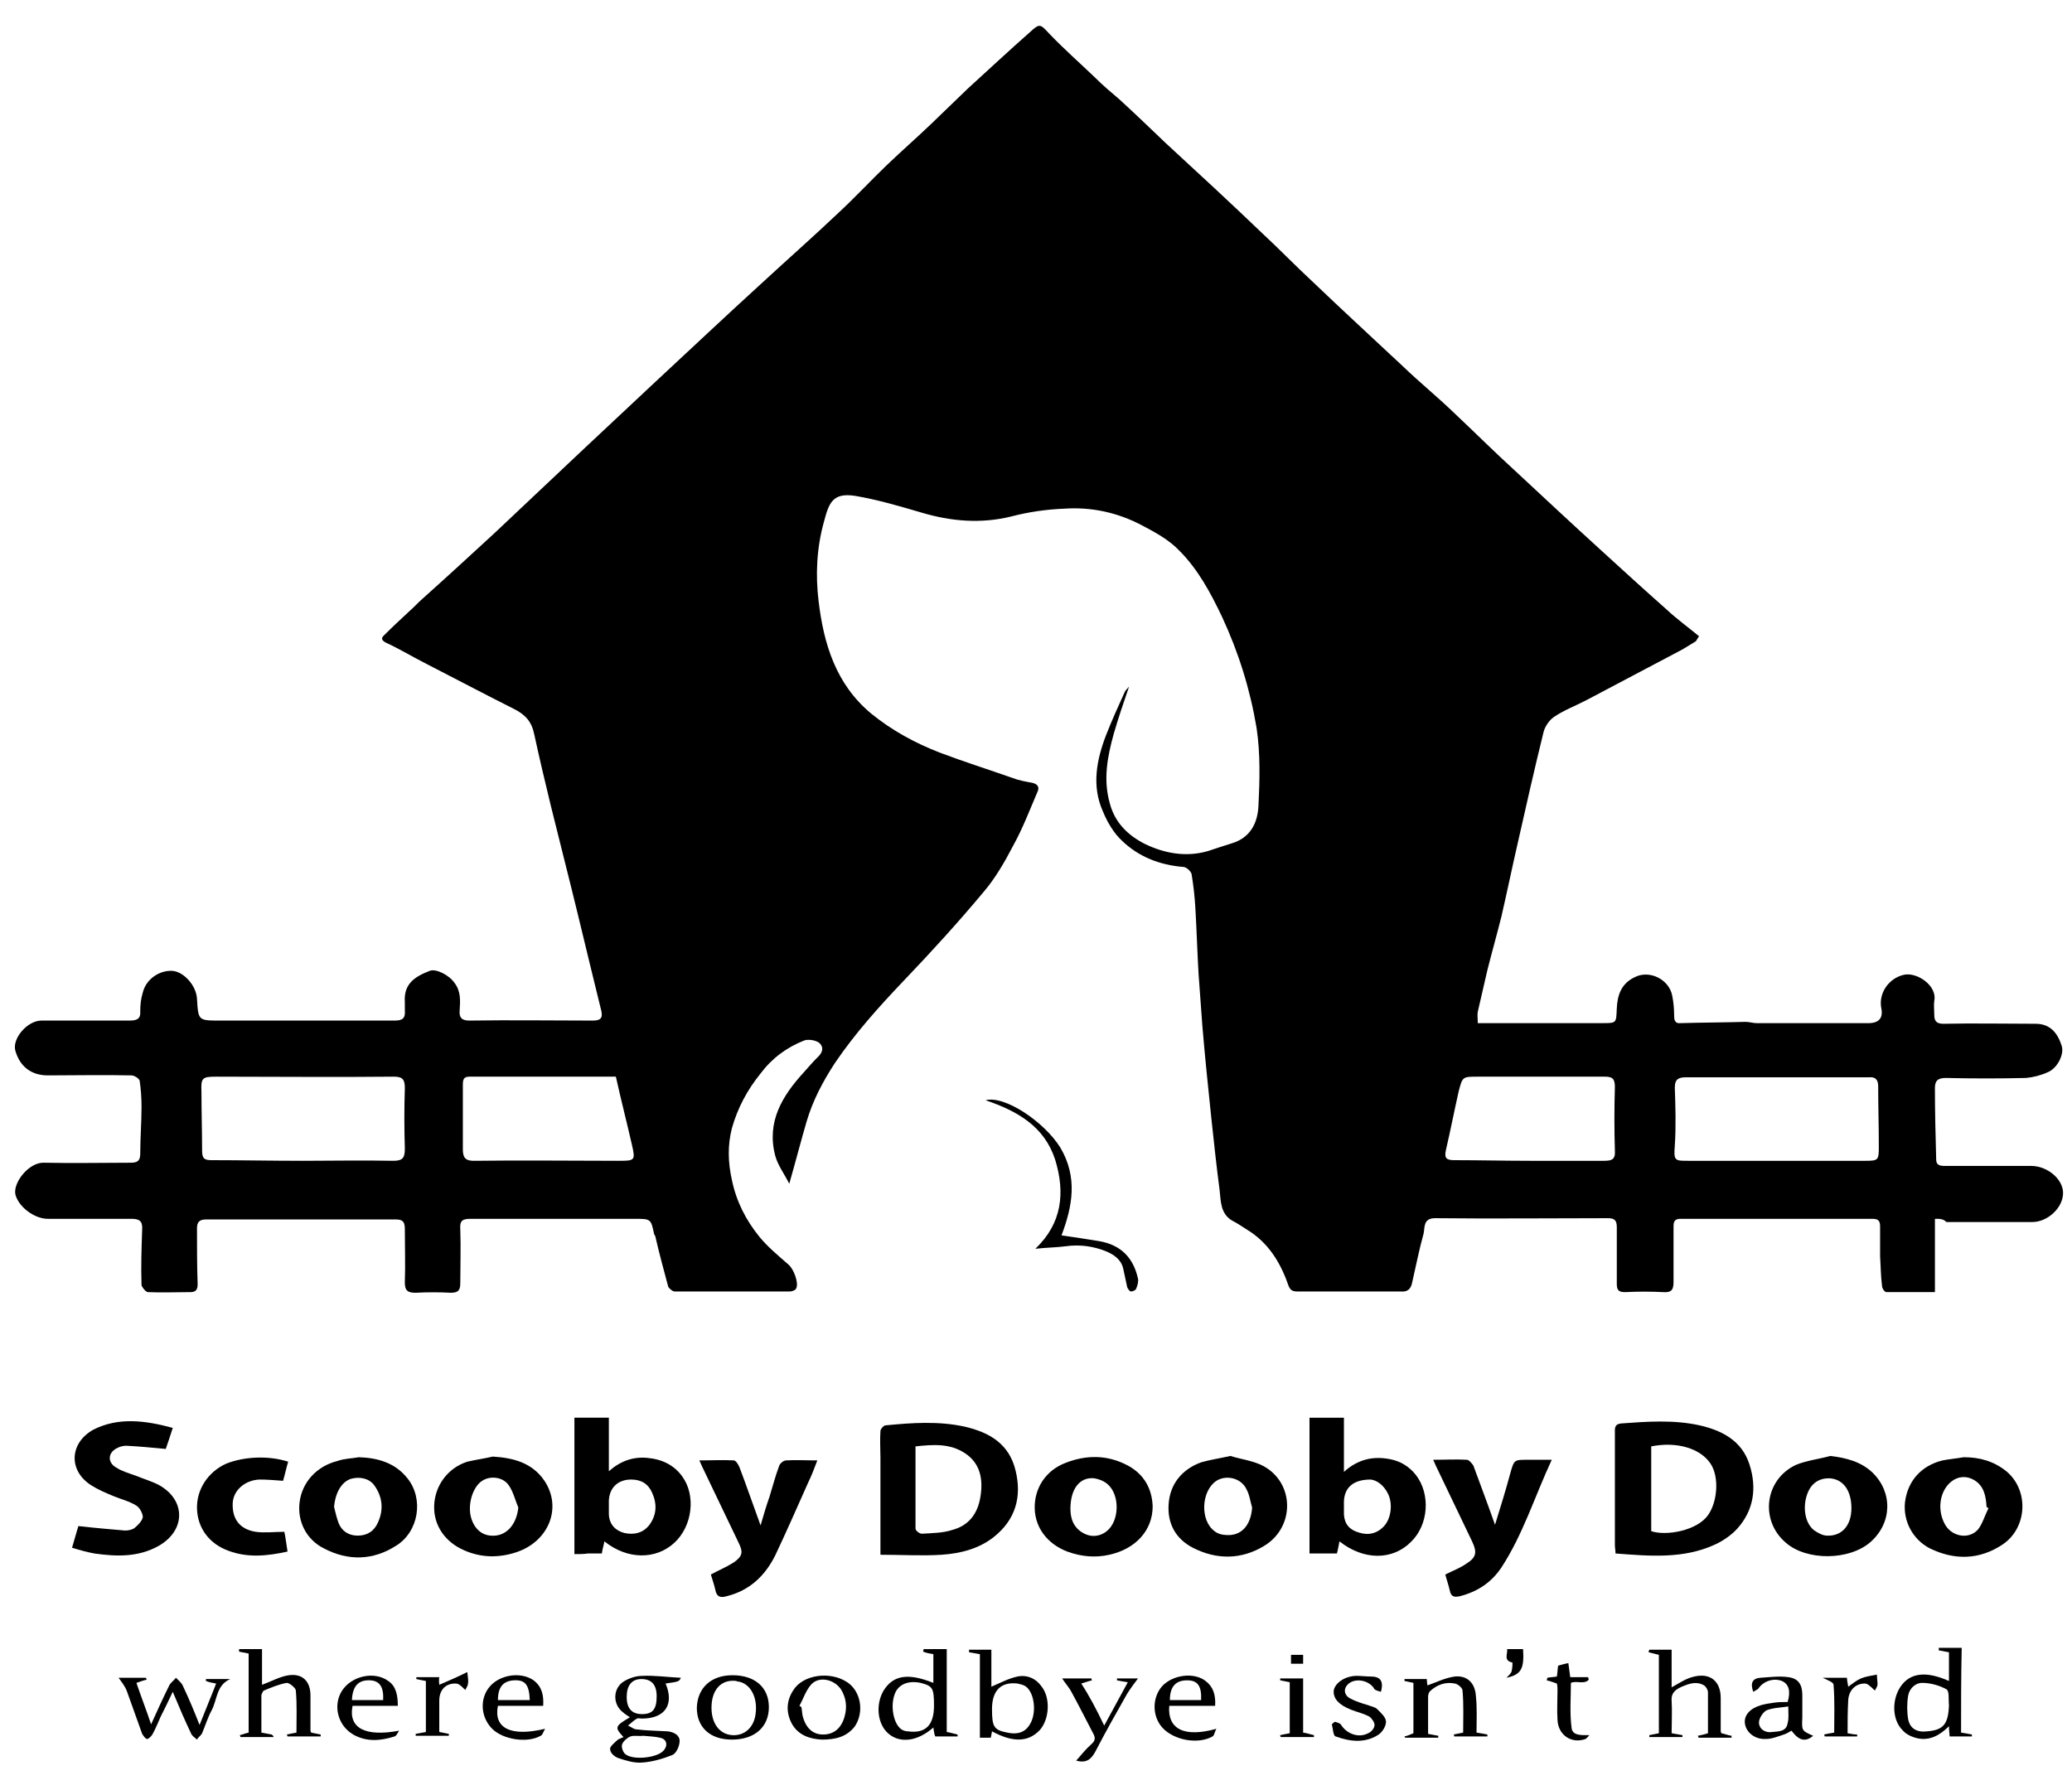 <?xml version="1.0" encoding="utf-8"?>
<!-- Generator: Adobe Illustrator 25.0.0, SVG Export Plug-In . SVG Version: 6.00 Build 0)  -->
<svg version="1.1" id="Layer_1" xmlns="http://www.w3.org/2000/svg" xmlns:xlink="http://www.w3.org/1999/xlink" x="0px" y="0px"
	 viewBox="0 0 325 280" style="enable-background:new 0 0 325 280;" xml:space="preserve">
<g>
	<path d="M303.5,191.2c0,3.9,0,7.6,0,11.5c-2.7,0-5.1,0-7.6,0c-0.3,0-0.7-0.6-0.7-1c-0.2-1.5-0.2-3.1-0.3-4.6c0-1.6,0-3.1,0-4.7
		c0-0.9-0.3-1.2-1.2-1.2c-10,0-20.1,0-30.1,0c-0.9,0-1.1,0.4-1.1,1.2c0,2.9,0,5.8,0,8.7c0,1.2-0.3,1.7-1.6,1.6c-2-0.1-4-0.1-6,0
		c-1,0-1.3-0.3-1.3-1.3c0-3,0-5.9,0-8.9c0-1.1-0.4-1.4-1.4-1.4c-9,0-18.1,0.1-27.1,0c-1.9,0-1.6,1.5-1.8,2.4
		c-0.7,2.5-1.2,5.1-1.8,7.7c-0.2,1-0.7,1.5-1.8,1.4c-5.4,0-10.8,0-16.2,0c-0.9,0-1.2-0.3-1.5-1.2c-1.2-3.4-3.1-6.5-6.4-8.5
		c-0.8-0.5-1.5-1-2.3-1.4c-1.9-1.1-1.8-3.1-2-4.8c-0.5-3.8-0.9-7.6-1.3-11.3c-0.5-4.8-1-9.6-1.4-14.4c-0.2-2.7-0.4-5.5-0.6-8.2
		c-0.2-3.4-0.3-6.9-0.5-10.3c-0.1-1.8-0.3-3.6-0.6-5.4c-0.1-0.4-0.8-1.1-1.3-1.1c-3.7-0.3-7-1.6-9.6-4.1c-1.3-1.2-2.3-2.9-3-4.6
		c-1.8-4-1-8.1,0.5-12c0.9-2.3,1.9-4.5,2.9-6.7c0.1-0.3,0.4-0.5,0.7-0.9c-0.9,2.6-1.7,5-2.4,7.4c-1,3.6-1.7,7.2-0.6,11
		c0.8,3,2.9,5,5.5,6.3c3.1,1.5,6.5,2.1,9.9,1.1c1.2-0.4,2.4-0.8,3.7-1.2c3-0.9,4.1-3.3,4.2-6c0.2-4,0.3-8.1-0.3-12.1
		c-1-6-2.8-11.8-5.4-17.4c-1.8-3.8-3.8-7.5-6.7-10.4c-1.6-1.7-3.8-2.9-5.9-4c-3.8-2-7.9-2.9-12.2-2.6c-2.7,0.1-5.5,0.5-8.2,1.2
		c-4.8,1.2-9.5,0.8-14.2-0.6c-3.4-1-6.8-2-10.3-2.6c-3.7-0.6-4.2,1.2-5,4.2c-1.1,4-1.3,8.2-0.8,12.3c0.8,6.7,2.7,13,8.2,17.6
		c3.3,2.7,7,4.7,10.9,6.2c3.7,1.4,7.5,2.6,11.2,3.9c1,0.4,2.1,0.6,3.2,0.8c0.9,0.2,1.2,0.7,0.8,1.5c-1.2,2.8-2.3,5.7-3.8,8.4
		c-1.3,2.5-2.8,5.1-4.6,7.2c-4,4.8-8.2,9.4-12.5,13.9c-3.9,4.1-7.6,8.2-10.8,12.9c-1.9,2.9-3.5,5.9-4.5,9.3
		c-0.9,3.1-1.7,6.2-2.7,9.7c-0.8-1.6-1.8-2.9-2.2-4.4c-1.4-5.3,1.1-9.4,4.5-13.1c0.7-0.8,1.4-1.6,2.1-2.3c0.8-0.7,1.1-1.6,0.3-2.3
		c-0.5-0.4-1.6-0.6-2.3-0.4c-2.8,1.1-5.1,2.8-6.9,5.2c-2.1,2.6-3.6,5.4-4.5,8.6c-0.7,2.7-0.6,5.4,0,8.1c0.7,3.4,2.2,6.3,4.3,8.9
		c1.3,1.6,3,3,4.6,4.4c0.8,0.7,1.6,2.8,1.2,3.7c-0.1,0.3-0.7,0.5-1,0.5c-6,0-12.1,0-18.1,0c-0.3,0-0.9-0.5-1-0.8
		c-0.7-2.6-1.4-5.2-2-7.8c0-0.1-0.1-0.2-0.2-0.4c-0.5-2.4-0.5-2.4-3.1-2.4c-8.6,0-17.1,0-25.7,0c-1.4,0-1.7,0.4-1.6,1.7
		c0.1,2.8,0,5.5,0,8.3c0,1.1-0.2,1.6-1.5,1.6c-1.8-0.1-3.7-0.1-5.5,0c-1.2,0-1.7-0.3-1.7-1.6c0.1-2.8,0-5.6,0-8.4
		c0-1.1-0.3-1.5-1.4-1.5c-9.9,0-19.9,0-29.8,0c-1.1,0-1.4,0.5-1.4,1.4c0,2.9,0,5.9,0.1,8.8c0,0.8-0.3,1.2-1.1,1.2
		c-2.2,0-4.5,0.1-6.7,0c-0.3,0-0.9-0.7-1-1.1c-0.1-2.9,0-5.8,0.1-8.7c0.1-1.4-0.5-1.7-1.7-1.7c-4.4,0-8.7,0-13.1,0
		c-2.2,0-4.7-2-5.1-3.9c-0.3-1.9,2.2-5,4.5-4.9c4.5,0.1,9.1,0,13.6,0c1.2,0,1.5-0.4,1.5-1.5c0-2.4,0.2-4.8,0.2-7.3
		c0-1.4-0.1-2.8-0.3-4.1c-0.1-0.3-0.8-0.8-1.3-0.8c-4.4-0.1-8.7,0-13.1,0c-2.6,0-4.4-1.4-5.1-3.9c-0.5-1.9,1.9-4.7,4.1-4.7
		c4.6,0,9.2,0,13.8,0c1.1,0,1.8-0.2,1.7-1.5c0-1,0.1-1.9,0.4-2.9c0.5-2.1,2.6-3.5,4.6-3.4c1.8,0.1,3.8,2.3,3.9,4.4
		c0.2,3.4,0.2,3.4,3.6,3.4c9.1,0,18.3,0,27.4,0c1.3,0,1.7-0.4,1.6-1.6c0-0.4,0-0.8,0-1.3c-0.2-2.9,1.6-4,3.9-4.9
		c1-0.4,3.1,0.7,3.9,1.9c1,1.3,0.9,2.8,0.8,4.3c-0.1,1.1,0.3,1.6,1.5,1.6c6.5-0.1,12.9,0,19.4,0c1.2,0,1.6-0.4,1.3-1.6
		c-1.2-4.9-2.4-9.8-3.6-14.8c-1.4-5.8-2.9-11.6-4.3-17.3c-0.9-3.7-1.8-7.5-2.6-11.2c-0.4-2-1.4-3.1-3.2-4c-4.6-2.3-9.1-4.7-13.6-7
		c-2.2-1.1-4.3-2.4-6.5-3.4c-0.7-0.4-0.7-0.7-0.3-1.1c1.3-1.3,2.7-2.6,4.1-3.9c0.7-0.6,1.3-1.3,2-1.9c3.8-3.4,7.5-6.8,11.3-10.3
		c4.7-4.4,9.4-8.9,14.1-13.3c3.7-3.5,7.4-6.9,11.1-10.4c5.5-5.1,11-10.3,16.6-15.4c4-3.7,8.1-7.3,12.1-11.1c2.6-2.4,5-5,7.6-7.5
		c2.3-2.2,4.7-4.3,7-6.5c1.9-1.8,3.8-3.7,5.7-5.5c3.3-3,6.5-6,9.8-8.9c1.5-1.4,1.6-1.2,3,0.3c2.3,2.4,4.8,4.6,7.2,6.9
		c1.2,1.2,2.5,2.3,3.8,3.4c2.4,2.2,4.8,4.5,7.2,6.8c5.1,4.7,10.2,9.4,15.2,14.2c2.7,2.5,5.2,5.1,7.9,7.6c4.7,4.5,9.5,8.9,14.3,13.4
		c2.5,2.4,5.2,4.6,7.7,7c3.3,3.1,6.5,6.3,9.8,9.3c4.4,4.1,8.8,8.2,13.3,12.3c3.5,3.2,6.9,6.3,10.4,9.4c1.6,1.5,3.4,2.8,5.1,4.2
		c-0.2,0.3-0.3,0.5-0.5,0.8c-1,0.6-1.9,1.2-2.9,1.7c-4.7,2.5-9.5,5-14.2,7.5c-1.7,0.9-3.6,1.6-5.2,2.7c-0.7,0.5-1.4,1.5-1.6,2.4
		c-1.4,5.7-2.7,11.4-4,17.2c-0.9,3.9-1.7,7.8-2.6,11.7c-0.7,2.8-1.5,5.6-2.2,8.4c-0.5,2.2-1,4.3-1.5,6.5c-0.1,0.5,0,1.1,0,1.8
		c0.7,0,1.2,0,1.7,0c5.9,0,11.9,0,17.8,0c2.3,0,2.2,0,2.3-2.3c0.1-2.1,0.7-3.9,2.8-4.9c2.3-1.2,5.4,0.3,5.9,2.9
		c0.2,1,0.3,2.1,0.3,3.2c0,0.7,0.2,1.2,1,1.1c3.4-0.1,6.8-0.1,10.2-0.2c0.6,0,1.2,0.2,1.7,0.2c5.9,0,11.7,0,17.6,0
		c1.6,0,2.3-0.8,2-2.3c-0.5-2.4,1.2-4.8,3.6-5.3c2.1-0.4,5.2,1.8,4.7,4.1c-0.1,0.7,0,1.4,0,2.2c0,0.9,0.3,1.4,1.4,1.4
		c4.8-0.1,9.7,0,14.5,0c2.4,0,3.5,1.6,4.1,3.5c0.4,1.3-0.7,3.5-2.2,4.1c-1.1,0.5-2.3,0.8-3.4,0.9c-4.2,0.1-8.4,0.1-12.6,0
		c-1.3,0-1.7,0.5-1.7,1.6c0,3.7,0.1,7.4,0.2,11.2c0,0.9,0.6,1,1.4,1c4.5,0,9,0,13.5,0c2.5,0,4.9,2,5,4.1c0.1,2.4-2.4,4.7-4.8,4.7
		c-4.5,0-9,0-13.5,0C304.8,191.2,304.3,191.2,303.5,191.2z M278.7,182.1c4.6,0,9.3,0,13.9,0c2,0,2.1-0.1,2.1-2.2
		c0-3.2-0.1-6.3-0.1-9.5c0-1.1-0.5-1.5-1.5-1.4c-3.5,0-7,0-10.5,0c-6,0-12.1,0-18.1,0c-1.1,0-1.8,0.2-1.8,1.6c0.1,3,0.2,6.1,0,9.1
		c-0.2,2.5,0,2.4,2.4,2.4C269.7,182.1,274.2,182.1,278.7,182.1z M47.5,182.1c4.7,0,9.5-0.1,14.2,0c1.5,0,1.8-0.5,1.8-1.9
		c-0.1-3.2-0.1-6.4,0-9.5c0-1.3-0.3-1.8-1.7-1.8c-9.3,0.1-18.6,0-27.9,0c-2.2,0-2.4,0.2-2.3,2.4c0,3.1,0.1,6.2,0.1,9.2
		c0,1.3,0.4,1.5,1.5,1.5C37.8,182,42.6,182.1,47.5,182.1z M96.6,168.9c-7.8,0-15.4,0-23,0c-0.9,0-1,0.5-1,1.3c0,3.4,0,6.7,0,10.1
		c0,1.3,0.4,1.8,1.7,1.8c7.5-0.1,15.1,0,22.6,0c2.7,0,2.8,0,2.2-2.6C98.3,176,97.4,172.5,96.6,168.9z M240,182.1c3.9,0,7.8,0,11.6,0
		c1.2,0,1.8-0.2,1.7-1.6c-0.1-3.3-0.1-6.6,0-10c0-1.3-0.4-1.6-1.6-1.6c-6.6,0-13.3,0-19.9,0c-2.4,0-2.4,0-3,2.3
		c-0.7,3.1-1.3,6.2-2,9.2c-0.3,1.3,0.1,1.6,1.3,1.6C232.1,182,236,182.1,240,182.1z"/>
	<path d="M253.4,243.7c0-0.5-0.1-0.9-0.1-1.3c0-5.9,0-11.7,0-17.6c0-0.7-0.1-1.4,1-1.5c4.1-0.3,8.2-0.6,12.3,0.3
		c3.5,0.8,6.6,2.4,7.8,6.1c1.2,3.7,0.7,7.2-1.9,10.1c-0.9,1-2.2,1.9-3.5,2.5C264,244.6,258.7,244.1,253.4,243.7z M259,226.9
		c0,4.5,0,8.9,0,13.3c2.4,0.8,7.2-0.1,8.9-2.5c1.5-2.1,1.8-6,0.4-8.1C266.7,227.2,263,226.1,259,226.9z"/>
	<path d="M138.1,243.9c0-5.3,0-10.3,0-15.2c0-1.4-0.1-2.8,0-4.2c0-0.3,0.5-0.9,0.8-0.9c4.1-0.4,8.3-0.7,12.4,0.2
		c3.9,0.9,7,2.7,8,6.9c1,4.1,0,7.7-3.4,10.4c-2.4,1.9-5.3,2.6-8.2,2.8C144.6,244.1,141.4,243.9,138.1,243.9z M143.6,226.9
		c0,4.4,0,8.6,0,12.9c0,0.3,0.6,0.8,1,0.8c1.6-0.1,3.3-0.1,4.8-0.6c2.6-0.7,4-2.6,4.4-5.3c0.4-2.6,0-5.1-2.4-6.7
		C149,226.4,146.4,226.6,143.6,226.9z"/>
	<path d="M90.1,243.8c0-7.2,0-14.3,0-21.4c1.8,0,3.6,0,5.4,0c0,2.8,0,5.5,0,8.4c1.8-1.6,3.8-2.3,6-2.1c2.3,0.2,4.2,1.1,5.5,2.9
		c2.2,3,1.6,7.8-1.2,10.4c-2.9,2.7-7.4,2.7-11-0.2c-0.1,0.6-0.3,1.2-0.4,1.9c-0.7,0-1.5,0-2.2,0C91.6,243.8,90.9,243.8,90.1,243.8z
		 M99,232.1c-2.1,0-3.4,1.3-3.5,3.3c0,0.7,0,1.3,0,2c0,1.6,0.9,2.7,2.5,3.1c1.5,0.3,2.8,0,3.8-1.2c1.2-1.6,1.3-3.3,0.5-5.1
		C101.7,232.8,100.6,232.1,99,232.1z"/>
	<path d="M210.1,241.8c-0.1,0.6-0.2,1-0.3,1.5c0,0.1-0.1,0.3-0.1,0.4c-1.5,0-2.9,0-4.3,0c0-7.1,0-14.2,0-21.3c1.8,0,3.5,0,5.4,0
		c0,2.7,0,5.5,0,8.5c2.2-2,4.6-2.5,7.2-2c1.6,0.3,3,1.1,4.1,2.5c2.3,3,2,7.8-0.8,10.5C218.4,244.8,213.9,244.8,210.1,241.8z
		 M215,232.1c-2.8,0-4.1,1.3-4.2,3.4c0,0.7,0,1.4,0,2.1c0.1,1.5,0.9,2.4,2.3,2.8c1.5,0.5,2.9,0.2,4-1c1.1-1.2,1.4-3.5,0.6-5.1
		C217,232.9,215.9,232.2,215,232.1z"/>
	<path d="M27.1,224c-0.4,1.3-0.8,2.4-1.1,3.3c-2.1-0.2-4.2-0.4-6.2-0.5c-0.4,0-0.9,0.1-1.3,0.3c-1.6,0.7-1.7,2.3-0.3,3.1
		c0.9,0.6,2,0.9,3.1,1.3c1.2,0.5,2.6,0.9,3.7,1.5c4.2,2.4,4.1,7.1-0.1,9.5c-3.2,1.8-6.6,1.7-10.1,1.2c-1.1-0.2-2.2-0.5-3.5-0.9
		c0.4-1.3,0.7-2.5,1-3.4c2.6,0.3,5,0.5,7.3,0.7c0.5,0,1.1-0.1,1.5-0.4c0.5-0.4,1.2-1.1,1.3-1.7c0-0.6-0.5-1.5-1-1.8
		c-1.1-0.7-2.4-1-3.6-1.5c-1.2-0.5-2.4-1-3.5-1.7c-3.6-2.3-3.4-6.6,0.3-8.7C18.5,222.3,22.7,222.8,27.1,224z"/>
	<path d="M111.5,247c1.3-0.7,2.5-1.2,3.6-1.9c1.4-1,1.5-1.6,0.7-3.2c-1.9-4-3.8-7.9-5.7-11.9c-0.1-0.2-0.2-0.5-0.4-0.9
		c1.9,0,3.7-0.1,5.4,0c0.3,0,0.7,0.6,0.9,1.1c1.1,2.9,2.1,5.8,3.3,9.1c0.5-1.7,0.9-3.1,1.4-4.5c0.5-1.6,0.9-3.2,1.5-4.8
		c0.1-0.4,0.7-0.9,1.1-0.9c1.5-0.1,3.1,0,4.9,0c-0.5,1.3-0.9,2.4-1.4,3.4c-1.7,3.8-3.4,7.7-5.2,11.5c-1.6,3.2-4,5.5-7.6,6.4
		c-1,0.3-1.6,0.1-1.8-1C112,248.5,111.7,247.7,111.5,247z"/>
	<path d="M243.4,229c-2.7,5.8-4.5,11.7-7.9,16.9c-1.6,2.4-3.8,3.8-6.5,4.5c-0.9,0.2-1.4,0.1-1.6-0.9c-0.2-0.9-0.5-1.7-0.7-2.5
		c1.2-0.6,2.3-1,3.3-1.7c1.6-1,1.7-1.8,0.9-3.5c-1.9-4-3.8-7.9-5.7-11.9c-0.1-0.2-0.2-0.5-0.4-0.9c1.9,0,3.6-0.1,5.3,0
		c0.3,0,0.8,0.6,1,0.9c1.1,3,2.2,5.9,3.4,9.3c0.9-2.9,1.7-5.5,2.4-8.1c0.6-2.1,0.6-2.1,2.7-2.1C240.8,229,242,229,243.4,229z"/>
	<path d="M180.8,236.3c0,3.8-2.7,6.7-6.8,7.6c-2.2,0.5-4.4,0.3-6.6-0.5c-3.1-1.2-5-3.7-5.1-6.7c-0.1-3.2,1.7-6,4.8-7.2
		c3.3-1.3,6.6-1.3,9.8,0.4C179.5,231.3,180.7,233.6,180.8,236.3z M167.9,236.7c0,1.4,0.4,3,2.2,3.9c1.2,0.6,2.5,0.4,3.5-0.4
		c2-1.6,2.1-5.7,0.1-7.4c-0.6-0.5-1.4-0.8-2.1-0.9C169.4,231.7,167.9,233.5,167.9,236.7z"/>
	<path d="M193,228.4c1.5,0.5,3.5,0.7,5.2,1.6c4.9,2.7,4.9,9.6,0.1,12.5c-3.6,2.2-7.5,2.2-11.2,0.3c-2.7-1.4-4-3.8-3.8-6.8
		c0.2-3.2,2.1-5.5,5.1-6.6C189.8,229,191.2,228.8,193,228.4z M196.4,236.5c-0.3-1-0.4-2-0.9-2.9c-0.8-1.7-3.1-2.3-4.7-1.3
		c-2.4,1.6-2.6,6.2-0.3,7.9c0.5,0.4,1.2,0.6,1.8,0.6C194.7,241,196.2,239.3,196.4,236.5z"/>
	<path d="M77.3,228.5c3.3,0.2,6.2,1,8.1,3.8c2.8,4.2,0.7,9.5-4.4,11.2c-2.7,0.9-5.5,0.9-8.2-0.3c-3-1.3-4.8-3.9-4.7-7
		c0.1-3.1,2.1-5.9,5.2-6.9C74.6,229,76,228.8,77.3,228.5z M81.3,236.5c-0.5-1.2-0.8-2.5-1.5-3.5c-0.9-1.3-2.8-1.5-4-0.8
		c-1.5,0.8-2.4,3.4-2,5.5c0.4,1.9,1.6,3.1,3.2,3.2C79.3,241.1,81,239.3,81.3,236.5z"/>
	<path d="M287.1,228.4c2.5,0.3,4.8,0.9,6.6,2.6c3.2,3.1,3.1,7.9-0.3,10.9c-3.3,2.9-10,3-13.3,0.1c-4.1-3.5-3.3-9.9,1.6-12.2
		C283.4,229.1,285.3,228.9,287.1,228.4z M290.4,236.6c0-2.8-1.3-4.6-3.5-4.7c-1.6,0-2.8,0.8-3.4,2.4c-0.8,2.1-0.4,4.7,1.1,5.8
		c0.6,0.4,1.3,0.8,2,0.8C288.9,241,290.4,239.3,290.4,236.6z"/>
	<path d="M56.3,228.6c3,0.1,5.7,0.9,7.6,3.3c2.6,3.2,1.8,8.4-1.8,10.6c-3.6,2.3-7.5,2.4-11.3,0.4c-2.8-1.4-4.2-4.3-3.8-7.3
		c0.4-3.1,2.7-5.6,5.9-6.4C54,228.8,55.2,228.8,56.3,228.6z M52.4,236.4c0.2,0.8,0.4,1.7,0.7,2.5c0.5,1.3,1.6,2,3,2
		c1.5,0,2.6-0.7,3.2-2.1c0.9-2,0.7-4-0.6-5.8c-0.8-1.1-2.3-1.4-3.7-1C53.6,232.5,52.6,234.1,52.4,236.4z"/>
	<path d="M308,228.6c2.5,0,4.7,0.6,6.7,2.2c3.6,3,3.3,8.9-0.6,11.5c-3.6,2.4-7.5,2.5-11.4,0.6c-2.7-1.4-4.2-4.3-3.9-7.2
		c0.4-3.4,2.6-5.8,5.9-6.6C305.7,228.9,306.9,228.8,308,228.6z M311.9,236.6c-0.1-0.1-0.2-0.1-0.3-0.2c-0.1-1.7-0.4-3.4-2.1-4.3
		c-1.1-0.6-2.4-0.5-3.4,0.3c-1.8,1.4-2.3,4.3-1.1,6.6c1,2,3.7,2.6,5.2,1C310.9,239.2,311.3,237.8,311.9,236.6z"/>
	<path d="M45.2,229.3c-0.3,1-0.5,2-0.8,3c-1.3-0.1-2.5-0.2-3.7-0.2c-2.3,0.1-4.1,1.7-4.2,3.7c-0.1,2.5,1.1,4.1,3.6,4.5
		c1.4,0.2,2.9,0,4.5,0c0.2,0.9,0.3,1.9,0.5,3.1c-3.2,0.7-6.2,1-9.2-0.1c-3.1-1.1-4.9-3.6-5-6.6c-0.1-3,1.7-5.8,4.6-7.1
		C38.3,228.5,42.1,228.3,45.2,229.3z"/>
	<path d="M166.5,193.8c2.2,0.3,4,0.6,5.9,0.9c3.5,0.6,5.4,2.7,6.1,5.9c0.1,0.5-0.1,1.1-0.3,1.6c-0.1,0.2-0.5,0.4-0.8,0.4
		c-0.2,0-0.5-0.4-0.6-0.7c-0.2-0.9-0.4-1.9-0.6-2.8c-0.3-1.5-1.5-2.3-2.7-2.8c-2-0.8-4.1-1.1-6.3-0.8c-1.5,0.2-3,0.2-4.8,0.4
		c4.2-4,4.7-8.8,3.1-14c-1.7-5.2-5.9-7.6-10.9-9.3c3-0.8,9.2,3.4,11.7,7.4C169.1,184.7,168.2,189.3,166.5,193.8z"/>
	<path d="M42.9,272.5c-1.7,0-3.5,0-5.2,0c0-0.1,0-0.2-0.1-0.3c0.5-0.1,0.9-0.3,1.4-0.4c0-4.1,0-8.2,0-12.4c-0.5-0.1-1-0.2-1.5-0.3
		c0-0.1,0-0.2,0-0.4c1.1,0,2.3,0,3.6,0c0,1.9,0,3.9,0,5.6c1.4-0.5,2.8-1.3,4.2-1.5c2.2-0.3,3.4,1,3.4,3.2c0,1.8,0,3.6,0,5.5
		c0,0.1,0.1,0.2,0.1,0.3c0.5,0.1,1,0.2,1.5,0.3c0,0.1,0,0.2,0,0.3c-1.7,0-3.5,0-5.2,0c0-0.1-0.1-0.2-0.1-0.3
		c0.5-0.1,0.9-0.2,1.5-0.3c0-2.2,0.1-4.4-0.1-6.6c0-0.4-1-1.2-1.4-1.2c-1.2,0.2-2.4,0.7-3.6,1.2c-0.2,0.1-0.3,0.5-0.4,0.7
		c0,2,0,3.9,0,5.9c0.6,0.1,1.1,0.2,1.6,0.3C42.9,272.3,42.9,272.4,42.9,272.5z"/>
	<path d="M307.6,271.8c0.7,0.1,1.2,0.2,1.7,0.3c0,0.1,0,0.2,0,0.3c-1.1,0-2.3,0-3.5,0c0-0.4-0.1-0.9-0.1-1.6c-1.4,1.4-3,2.3-4.9,1.9
		c-0.9-0.2-1.8-0.6-2.4-1.3c-1.6-1.6-1.7-4.7-0.3-6.8c1.5-2.2,4-2.5,7.6-0.9c0-1.5,0-3,0-4.5c-0.5-0.1-1-0.2-1.6-0.3
		c0-0.1,0-0.2,0-0.4c1.1,0,2.3,0,3.6,0C307.6,263.1,307.6,267.4,307.6,271.8z M305.7,267.5c-0.1-0.9,0.1-2.2-0.4-2.5
		c-1.1-0.6-2.5-1-3.8-1c-1.1,0-2,0.9-2.2,2c-0.2,1.2-0.2,2.5,0,3.7c0.3,1.5,1.4,2.1,3,1.9C304.8,271.4,305.6,270.5,305.7,267.5z"/>
	<path d="M146.4,271c-2.5,2.2-5.2,2.5-7,1c-1.8-1.5-2.1-4.6-0.8-6.8c1.5-2.4,3.8-2.8,7.8-1.2c0-1.5,0-3,0-4.5
		c-0.6-0.1-1.1-0.2-1.6-0.4c0-0.1,0-0.2,0.1-0.4c1.1,0,2.3,0,3.6,0c0,4.3,0,8.7,0,13c0.6,0.1,1.2,0.3,1.7,0.4c0,0.1,0,0.2,0,0.3
		c-1.1,0-2.3,0-3.5,0C146.5,272,146.5,271.5,146.4,271z M146.5,267.6c0-2.8-0.2-3.1-2.1-3.6c-1.9-0.4-3.4,0.2-4,1.6
		c-0.8,1.9-0.3,4.8,1,5.7c0.3,0.2,0.7,0.3,1,0.3C145.2,272,146.5,270.6,146.5,267.6z"/>
	<path d="M155.6,271.6c-0.1,0.4-0.1,0.7-0.2,1c-0.6,0-1.1,0-1.7,0c0-4.4,0-8.7,0-13.1c-0.6-0.1-1.2-0.2-1.7-0.3c0-0.1,0-0.3,0-0.4
		c1.1,0,2.2,0,3.5,0c0,1.9,0,3.9,0,5.8c1.4-0.6,2.7-1.3,4.1-1.6c1.5-0.3,2.9,0.3,3.8,1.6c1.4,1.8,1.2,5.1-0.3,6.8
		C161.3,273.3,158.9,273.4,155.6,271.6z M155.6,268.1c0,2.8,0.3,3.3,2.4,3.7c1.9,0.4,3.1-0.2,3.8-1.8c0.8-1.9,0.3-4.7-1-5.5
		c-0.3-0.2-0.8-0.3-1.2-0.4C157,263.8,155.6,265.2,155.6,268.1z"/>
	<path d="M106.8,263.2c-0.3,0.6-0.3,0.6-2.4,0.9c1.4,3.3-0.1,5.5-3.7,5.5c-0.3,0-0.6-0.1-0.8,0c-0.5,0.3-0.9,0.7-1.4,1.1
		c0.5,0.2,0.9,0.6,1.4,0.6c1.6,0.2,3.2,0.2,4.8,0.3c1,0.1,1.9,0.6,1.9,1.5c0,0.8-0.5,1.9-1.1,2.2c-1.5,0.6-3.2,1.1-4.8,1.2
		c-1.2,0.1-2.5-0.3-3.7-0.7c-0.6-0.2-1.3-0.8-1.3-1.4c-0.1-0.4,0.7-1,1.1-1.4c0.2-0.2,0.6-0.3,1-0.5c-1.4-1.5-1.4-1.7,1-3.1
		c-0.4-0.3-0.8-0.5-1.1-0.8c-1.6-1.2-1.6-3.7,0.1-4.8c0.8-0.5,1.9-0.9,2.9-0.9C102.6,262.8,104.7,263.1,106.8,263.2z M103,266.1
		c0-1.8-0.8-2.7-2.4-2.7c-1.5,0-2.3,1-2.3,2.8c0,1.8,0.8,2.7,2.4,2.7C102.4,268.9,103,268.1,103,266.1z M100.9,272.3
		C100.9,272.4,100.9,272.4,100.9,272.3c-0.7,0.1-1.4-0.1-2,0.1c-0.5,0.2-1.1,0.7-1.3,1.2c-0.2,0.4,0.1,1.2,0.4,1.5
		c1.1,1.1,5.1,0.7,6.1-0.5c0.7-0.8,0.5-1.8-0.6-2C102.7,272.4,101.8,272.4,100.9,272.3z"/>
	<path d="M258.7,272.2c0.5-0.1,1-0.2,1.5-0.3c0-4.1,0-8.2,0-12.3c-0.5-0.1-1.1-0.3-1.6-0.4c0-0.1,0-0.2,0.1-0.4c1.1,0,2.3,0,3.5,0
		c0,1.9,0,3.9,0,5.9c1.1-0.6,2.1-1.3,3.2-1.6c2.7-0.8,4.5,0.5,4.5,3.3c0,1.7,0,3.4,0,5.1c0,0.1,0,0.2,0.1,0.4c0.5,0.1,1,0.3,1.6,0.4
		c0,0.1,0,0.2,0,0.3c-1.7,0-3.5,0-5.2,0c0-0.1,0-0.2-0.1-0.3c0.5-0.1,1-0.2,1.6-0.4c0-2.1,0-4.3,0-6.4c0-0.4-0.3-0.9-0.6-1.1
		c-1.2-0.7-2.3-0.3-3.5,0.2c-0.9,0.4-1.7,0.9-1.6,2.2c0.1,1.7,0,3.3,0,5.1c0.6,0.1,1.1,0.2,1.7,0.3c0,0.1,0,0.2,0,0.3
		c-1.7,0-3.5,0-5.2,0C258.7,272.4,258.7,272.3,258.7,272.2z"/>
	<path d="M18.6,263.2c1.4,0,2.9,0,4.3,0c0,0.1,0.1,0.2,0.1,0.3c-0.5,0.1-1,0.3-1.6,0.5c0.7,2.1,1.5,4.1,2.3,6.5c1-2.2,1.9-4.2,2.8-6
		c0.2-0.5,0.7-0.8,1.1-1.3c0.4,0.4,0.9,0.8,1.1,1.3c0.9,1.9,1.7,3.8,2.6,6.1c0.9-2.3,1.8-4.4,2.6-6.5c-0.6-0.1-1.1-0.2-1.6-0.4
		c0-0.1,0-0.2,0-0.3c1.2,0,2.3,0,3.8,0c-2.2,1-2,3.2-2.9,4.9c-0.6,1.1-1,2.4-1.5,3.6c-0.2,0.4-0.6,0.6-0.8,1
		c-0.3-0.3-0.7-0.5-0.9-0.9c-1-2.1-1.9-4.2-2.9-6.6c-0.7,1.5-1.3,2.7-1.9,3.9c-0.4,0.9-0.8,1.9-1.3,2.8c-0.2,0.3-0.6,0.7-0.8,0.7
		c-0.3,0-0.6-0.5-0.8-0.8c-0.8-2.2-1.6-4.5-2.4-6.7C19.6,264.5,19.1,263.9,18.6,263.2z"/>
	<path d="M231.6,271.8c0.7,0.1,1.2,0.2,1.7,0.3c0,0.1,0,0.2,0,0.3c-1.7,0-3.5,0-5.2,0c0-0.1,0-0.2-0.1-0.3c0.5-0.1,1-0.2,1.5-0.3
		c0-2.2,0.1-4.4-0.1-6.6c0-0.4-0.7-1-1.2-1.1c-1.5-0.3-2.8,0.2-3.9,1.2c-0.2,0.2-0.3,0.6-0.3,0.9c0,1.9,0,3.8,0,5.8
		c0.6,0.1,1.1,0.2,1.6,0.3c0,0.1,0,0.2,0,0.3c-1.7,0-3.5,0-5.2,0c0-0.1-0.1-0.1-0.1-0.2c0.5-0.1,0.9-0.3,1.4-0.5c0-2.6,0-5.2,0-7.9
		c-0.5-0.1-0.9-0.2-1.4-0.3c0-0.1,0-0.2,0-0.3c1.2,0,2.3,0,3.5,0c0,0.4,0.1,0.9,0.1,1c1.4-0.5,2.8-1.2,4.3-1.4
		c2-0.2,3.2,1.1,3.3,3.1C231.7,267.9,231.6,269.8,231.6,271.8z"/>
	<path d="M114.9,262.8c3.5,0,5.7,1.9,5.7,5c0,3.1-2.2,5.1-5.8,5.1c-3.4,0-5.5-1.9-5.5-5C109.4,264.8,111.5,262.8,114.9,262.8z
		 M111.6,267.9c0,2.5,1.3,4.2,3.3,4.3c1.9,0.1,3.3-1.2,3.6-3.2c0.4-2.6-0.7-4.8-2.6-5.2c-0.1,0-0.3,0-0.4-0.1
		C113.1,263.4,111.6,265.1,111.6,267.9z"/>
	<path d="M128.9,272.9c-1.9-0.1-3.7-0.7-4.7-2.5c-0.9-1.7-0.9-3.5,0.2-5.2c1.5-2.5,5.8-3.1,8.5-1.3c2.1,1.4,2.7,4.6,1.2,6.9
		C132.8,272.5,131,272.9,128.9,272.9z M125.4,267.6c0.1,0.1,0.2,0.1,0.3,0.2c0.1,0.5,0.1,0.9,0.2,1.4c0.5,1.9,1.6,2.9,3.2,2.9
		c1.7,0,2.9-1,3.4-2.9c0.4-1.5,0.2-2.9-0.6-4.2c-1.1-1.6-3.5-2.1-4.7-0.7C126.4,265.2,126,266.5,125.4,267.6z"/>
	<path d="M284.4,272.3c-1.2,1-2.2,0.8-3.4-0.8c-0.4,0.2-0.8,0.5-1.2,0.6c-0.9,0.3-1.9,0.7-2.8,0.7c-1.7,0.1-3.1-1-3.3-2.4
		c-0.2-1.3,0.8-2.4,2.5-2.9c0.7-0.2,1.4-0.3,2.1-0.4c0.7-0.1,1.4-0.1,2.1-0.1c0.5-1.7,0.2-2.8-0.9-3.3c-1.3-0.5-2.9,0-3.7,1.2
		c-0.2,0.2-0.5,0.3-0.8,0.5c-0.5-1.4-0.1-2.1,1.1-2.2c1.5-0.1,3-0.3,4.4-0.1c1.6,0.2,2.2,1.2,2.2,2.8c0,1.2,0,2.4,0,3.6
		C282.6,271.5,282.6,271.5,284.4,272.3z M280.5,267.7c-1.3,0.2-2.4,0.2-3.4,0.6c-0.6,0.3-1.2,1.3-1.2,1.9c0,1.1,1.1,1.7,2.1,1.5
		c0.9-0.1,2.2,0,2.4-1.4C280.6,269.6,280.5,268.8,280.5,267.7z"/>
	<path d="M183.4,267.6c-0.3,3.7,2.4,5,7.4,3.6c-0.3,0.5-0.3,1-0.6,1.2c-2.3,1.3-6.1,0.6-7.9-1.4c-1.6-1.8-1.6-4.7,0-6.5
		c1.7-1.8,5-2.2,6.8-0.8c1.2,0.9,1.6,2.2,1.5,3.9C188.2,267.6,185.8,267.6,183.4,267.6z M188.4,266.7c0.1-2.3-0.6-3.1-2.2-3.1
		c-1.8,0-2.7,1-2.7,3.1C185.1,266.7,186.7,266.7,188.4,266.7z"/>
	<path d="M62.4,267.6c-2.4,0-4.8,0-7.1,0c-0.7,3.5,2,4.9,7.3,3.9c-0.2,0.3-0.4,0.8-0.7,0.9c-2.2,0.7-4.4,0.9-6.5-0.3
		c-2.4-1.4-3.2-4.5-1.8-6.8c1.5-2.4,5.1-3.2,7.3-1.6C62.1,264.5,62.4,265.9,62.4,267.6z M55.2,266.7c1.7,0,3.3,0,4.9,0
		c0.1-2-0.5-3-2-3.1C56.3,263.5,55.3,264.4,55.2,266.7z"/>
	<path d="M85.2,267.6c-2.5,0-4.8,0-7.1,0c-0.7,3.5,2,4.9,7.4,3.6c-0.3,0.5-0.4,1-0.7,1.1c-2.1,1.2-5.9,0.6-7.6-1.1
		c-1.8-1.8-2-4.7-0.4-6.6c1.6-1.9,4.9-2.4,6.9-1C85,264.6,85.3,265.9,85.2,267.6z M83.1,266.7c-0.1-2.4-0.7-3.2-2.5-3.1
		c-1.7,0.1-2.5,1.1-2.5,3.1C79.8,266.7,81.5,266.7,83.1,266.7z"/>
	<path d="M173.2,270.7c1.3-2.4,2.5-4.6,3.7-6.8c-0.7-0.1-1.2-0.2-1.7-0.3c0-0.1,0-0.2,0-0.3c1.2,0,2.3,0,3.3,0
		c-0.6,0.8-1.2,1.6-1.7,2.4c-1.7,3-3.4,6-5,9.1c-0.7,1.3-1.5,1.8-3,1.4c0.8-0.9,1.5-1.8,2.4-2.6c0.7-0.6,0.6-1.1,0.2-1.8
		c-1.1-2.1-2.2-4.3-3.3-6.3c-0.4-0.8-1-1.4-1.5-2.2c1.4,0,3,0,4.6,0c0,0.1,0,0.2,0.1,0.3c-0.5,0.1-1,0.3-1.7,0.5
		C170.9,266.1,172,268.2,173.2,270.7z"/>
	<path d="M209.4,270.1c0.3,0.1,0.7,0.2,0.9,0.4c0.9,1.5,2.8,2.2,4.3,1.4c0.5-0.2,1-0.8,1-1.3c0-0.4-0.4-1-0.8-1.3
		c-0.9-0.5-1.9-0.7-2.9-1.1c-2-0.8-2.8-1.8-2.7-3c0.2-1.2,1.8-2.3,3.6-2.3c0.7,0,1.5,0.1,2.2,0.1c1.4,0,2.1,0.6,1.6,2.4
		c-0.3-0.1-0.8-0.2-1-0.4c-0.7-1.3-2.7-1.8-3.9-1c-1,0.7-1,1.8,0,2.4c0.9,0.5,1.9,0.8,2.9,1.1c0.5,0.2,1.1,0.3,1.4,0.6
		c0.6,0.6,1.4,1.3,1.4,2c0,0.7-0.6,1.7-1.3,2.1c-2.1,1.3-4.4,1-6.6,0.2c-0.4-0.1-0.4-1.2-0.6-1.9
		C209.1,270.3,209.2,270.2,209.4,270.1z"/>
	<path d="M68.9,264.3c1.4-0.6,2.8-1.2,4.4-2c0.1,1,0.2,1.4,0.1,1.8c0,0.4-0.3,0.7-0.4,1c-0.3-0.2-0.5-0.5-0.8-0.7
		c-0.2-0.2-0.5-0.3-0.8-0.3c-1.6,0-2.5,1.1-2.5,2.7c0,1.6,0,3.3,0,4.9c0.5,0.1,1,0.2,1.5,0.3c0,0.1,0,0.2,0,0.3c-1.7,0-3.4,0-5.2,0
		c0-0.1,0-0.2,0-0.3c0.5-0.1,1-0.2,1.6-0.3c0-2.7,0-5.3,0-8c-0.6-0.1-1-0.2-1.5-0.3c0-0.1,0-0.2,0-0.3c1.2,0,2.3,0,3.6,0
		C68.8,263.6,68.9,264.1,68.9,264.3z"/>
	<path d="M289.8,271.9c0.6,0.1,1,0.2,1.5,0.2c0,0.1,0,0.2,0,0.3c-1.7,0-3.4,0-5.1,0c0-0.1,0-0.2-0.1-0.3c0.5-0.1,0.9-0.2,1.6-0.3
		c0-2.5,0.1-5-0.1-7.5c0-0.4-0.9-0.7-1.7-1.1c1.4,0,2.5,0,3.8,0c0,0.3,0.1,0.8,0.2,1.4c0.7-0.5,1.3-1,2-1.3c0.7-0.3,1.5-0.4,2.5-0.6
		c0,0.6,0.1,1.1,0.1,1.5c0,0.4-0.3,0.7-0.4,1c-0.3-0.2-0.5-0.5-0.8-0.7c-0.2-0.2-0.5-0.4-0.8-0.4c-1.5,0-2.5,1.1-2.6,2.6
		C289.8,268.5,289.8,270.1,289.8,271.9z"/>
	<path d="M246,260.9c0.1,0.7,0.2,1.4,0.3,2.2c1,0,1.9,0,2.8,0c0,0.1,0.1,0.3,0.1,0.4c-0.7,0.8-1.9,0.1-2.8,0.5c0,2.3-0.2,4.7,0.1,7
		c0.1,1.3,1.5,1.2,2.8,1.2c-0.2,0.2-0.4,0.5-0.6,0.6c-2.2,0.8-4.3-0.6-4.4-3c-0.1-1.5,0-3.1,0-4.6c0-0.4,0-0.7-0.1-1.1
		c-0.6-0.2-1.1-0.4-1.6-0.5c0-0.1,0.1-0.2,0.1-0.4c0.5-0.1,1-0.1,1.5-0.2c0.1-0.5,0.1-1.1,0.2-1.7C244.8,261.2,245.4,261,246,260.9z
		"/>
	<path d="M200.8,272.2c0.5-0.1,0.9-0.2,1.5-0.3c0-2.6,0-5.2,0-8c-0.5-0.1-1-0.2-1.5-0.3c0-0.1,0-0.2,0-0.3c1.1,0,2.3,0,3.6,0
		c0,2.8,0,5.6,0,8.5c0.7,0.1,1.2,0.3,1.7,0.4c0,0.1,0,0.2,0,0.3c-1.7,0-3.5,0-5.2,0C200.8,272.4,200.8,272.3,200.8,272.2z"/>
	<path d="M238.9,258.7c0.2,3.1-0.3,4-2.6,4.5c0.4-0.4,0.7-0.7,0.8-1c0.1-0.4,0.2-1.4,0.1-1.4c-1.4-0.3-0.7-1.3-0.8-2.1
		C237.3,258.7,238.1,258.7,238.9,258.7z"/>
	<path d="M204.4,259.6c0,0.5,0,0.9,0,1.4c-0.6,0-1.2,0-1.9,0c0-0.4,0-0.9,0-1.4C203.1,259.6,203.7,259.6,204.4,259.6z"/>
</g>
</svg>
